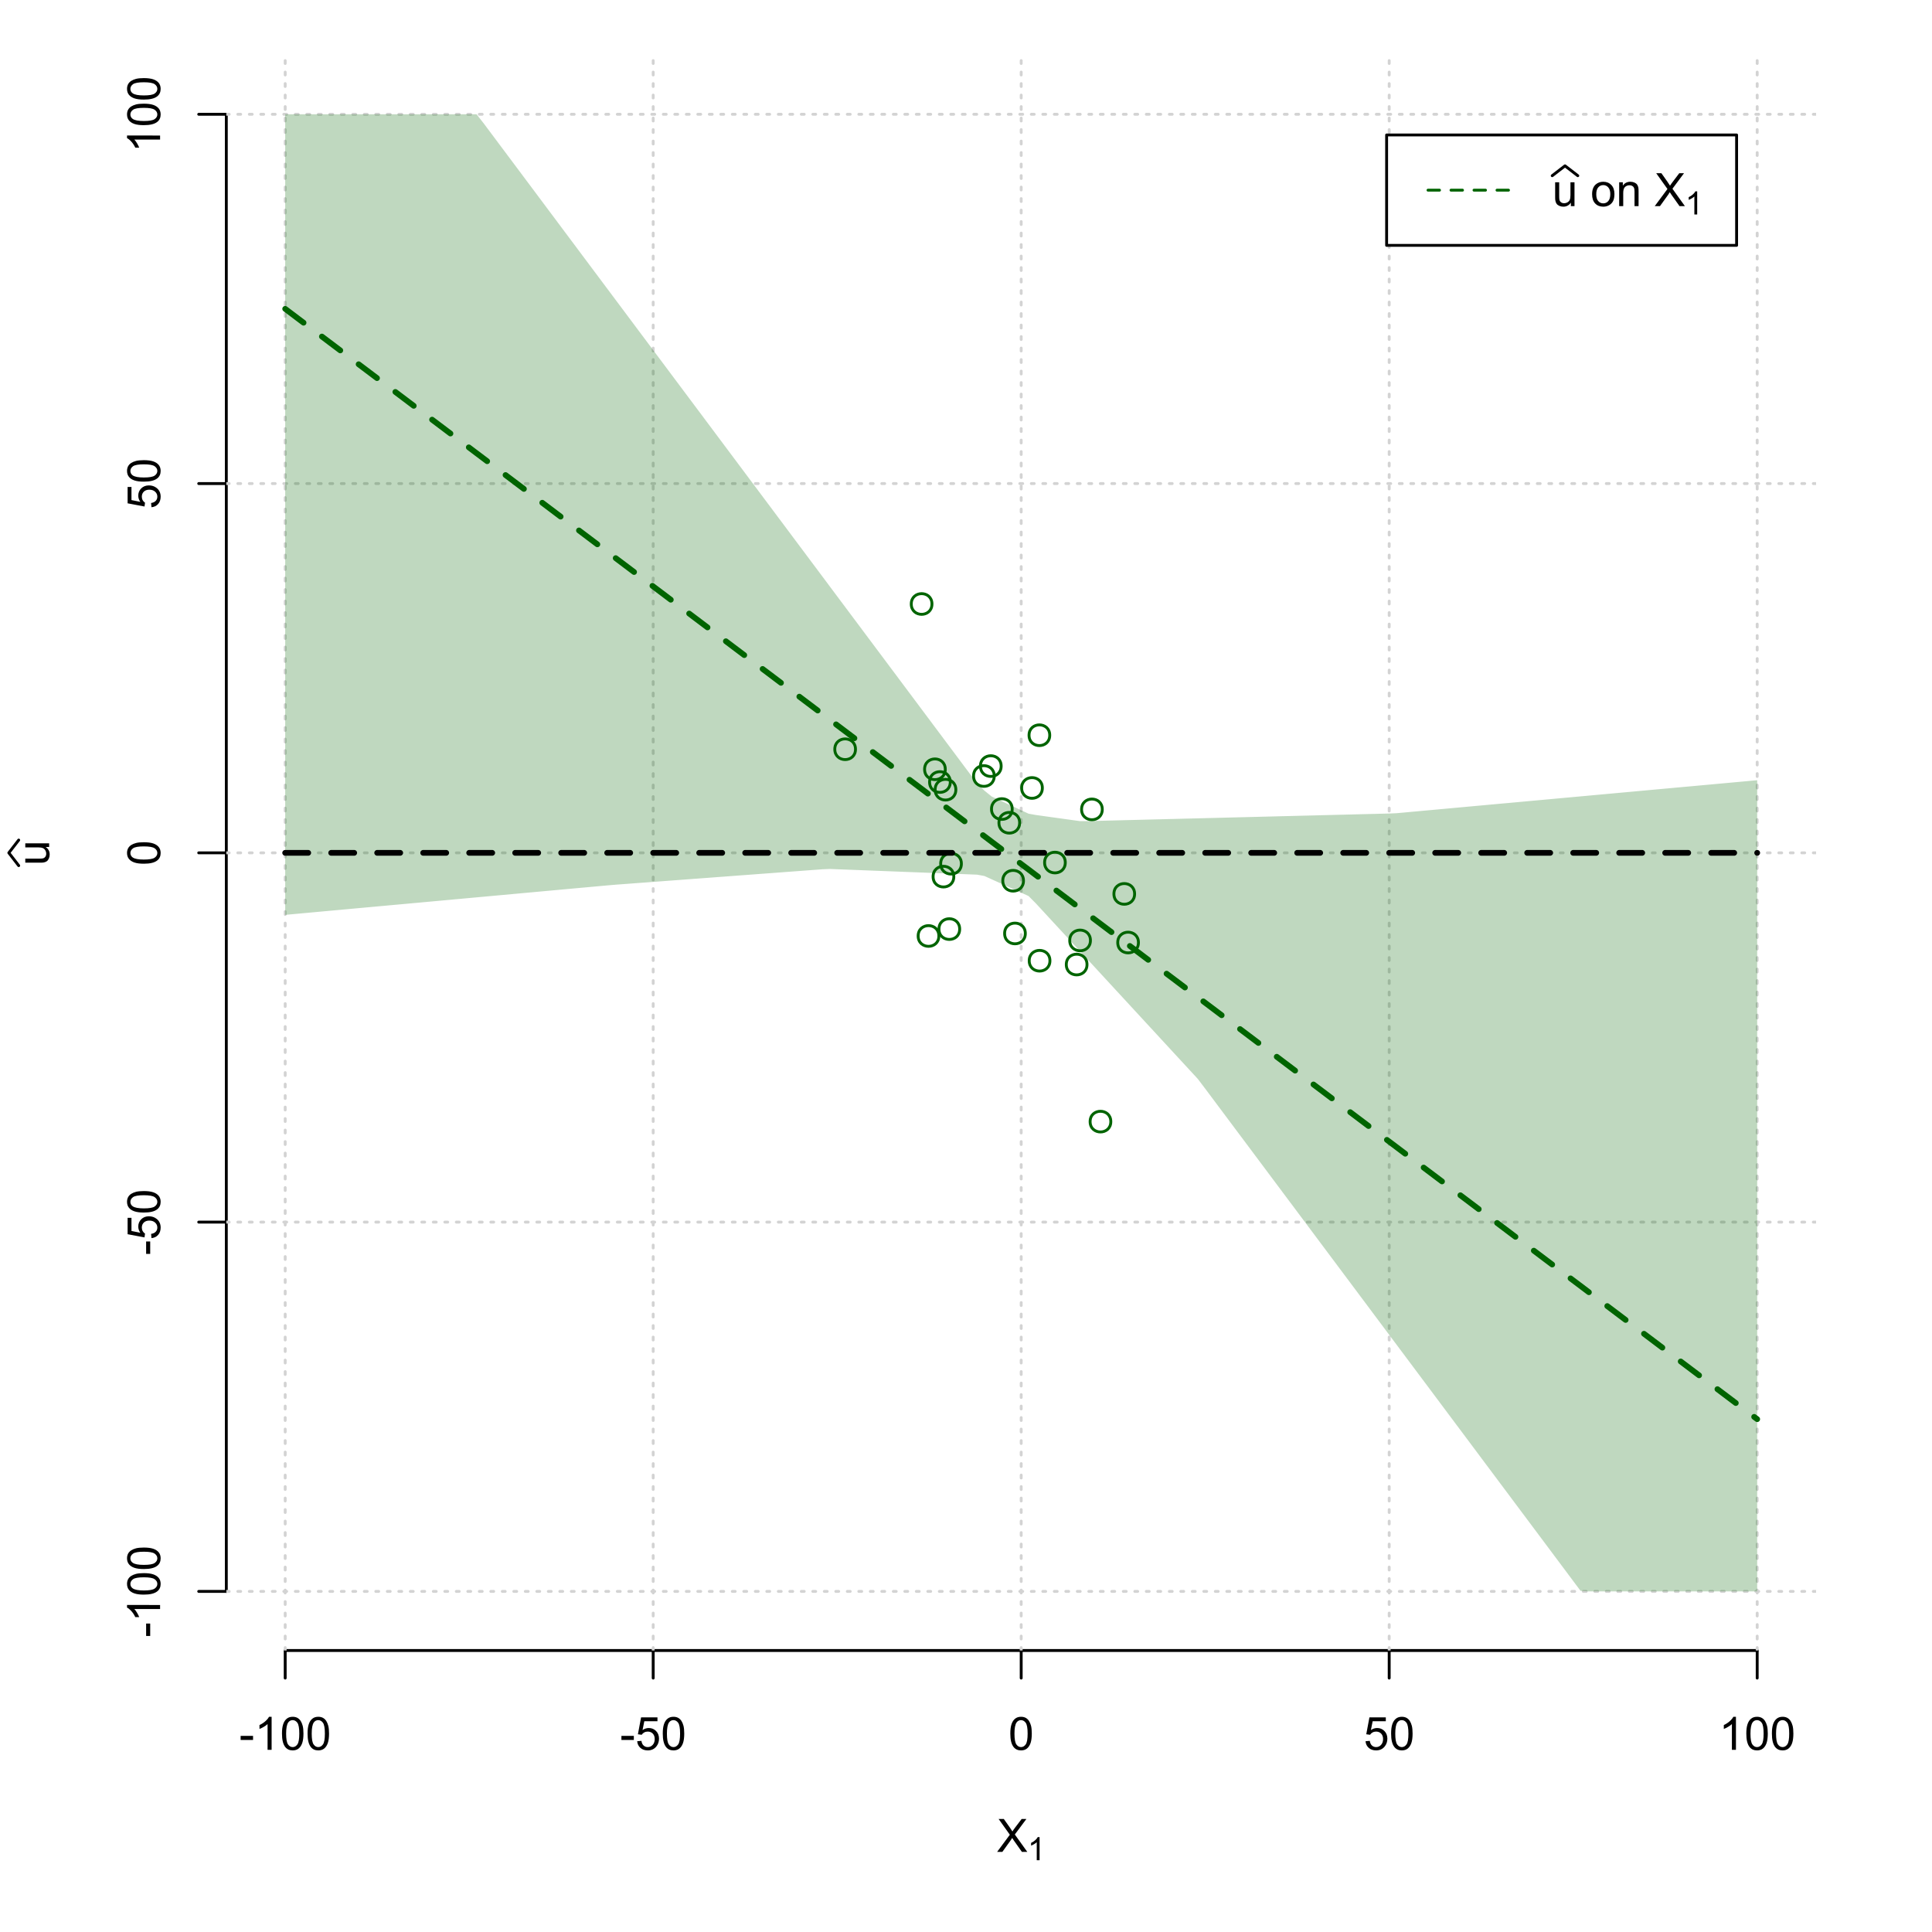 <?xml version="1.0" encoding="UTF-8"?>
<svg xmlns="http://www.w3.org/2000/svg" xmlns:xlink="http://www.w3.org/1999/xlink" width="504pt" height="504pt" viewBox="0 0 504 504" version="1.1">
<defs>
<g>
<symbol overflow="visible" id="glyph0-0">
<path style="stroke:none;" d="M 1.5 0 L 1.5 -7.5 L 7.5 -7.5 L 7.5 0 Z M 1.688 -0.188 L 7.312 -0.188 L 7.312 -7.312 L 1.688 -7.312 Z M 1.688 -0.188 "/>
</symbol>
<symbol overflow="visible" id="glyph0-1">
<path style="stroke:none;" d="M 0.055 0 L 3.375 -4.477 L 0.445 -8.59 L 1.797 -8.59 L 3.359 -6.387 C 3.68 -5.93 3.91 -5.578 4.047 -5.332 C 4.238 -5.645 4.465 -5.969 4.727 -6.312 L 6.457 -8.59 L 7.695 -8.59 L 4.676 -4.539 L 7.93 0 L 6.523 0 L 4.359 -3.062 C 4.238 -3.238 4.113 -3.43 3.984 -3.641 C 3.789 -3.324 3.652 -3.109 3.574 -2.992 L 1.418 0 Z M 0.055 0 "/>
</symbol>
<symbol overflow="visible" id="glyph0-2">
<path style="stroke:none;" d="M 0.383 -2.578 L 0.383 -3.641 L 3.621 -3.641 L 3.621 -2.578 Z M 0.383 -2.578 "/>
</symbol>
<symbol overflow="visible" id="glyph0-3">
<path style="stroke:none;" d="M 4.469 0 L 3.414 0 L 3.414 -6.719 C 3.16 -6.477 2.828 -6.234 2.414 -5.996 C 2 -5.75 1.629 -5.57 1.305 -5.449 L 1.305 -6.469 C 1.895 -6.742 2.41 -7.078 2.852 -7.477 C 3.293 -7.871 3.605 -8.254 3.789 -8.625 L 4.469 -8.625 Z M 4.469 0 "/>
</symbol>
<symbol overflow="visible" id="glyph0-4">
<path style="stroke:none;" d="M 0.5 -4.234 C 0.496 -5.246 0.602 -6.062 0.812 -6.688 C 1.02 -7.305 1.328 -7.785 1.742 -8.121 C 2.148 -8.457 2.668 -8.625 3.297 -8.625 C 3.758 -8.625 4.164 -8.531 4.512 -8.348 C 4.855 -8.16 5.141 -7.891 5.371 -7.543 C 5.594 -7.191 5.773 -6.766 5.906 -6.266 C 6.035 -5.762 6.098 -5.086 6.102 -4.234 C 6.098 -3.227 5.996 -2.414 5.789 -1.797 C 5.578 -1.176 5.266 -0.695 4.859 -0.359 C 4.445 -0.02 3.926 0.145 3.297 0.148 C 2.465 0.145 1.816 -0.148 1.348 -0.742 C 0.781 -1.457 0.496 -2.621 0.5 -4.234 Z M 1.582 -4.234 C 1.582 -2.824 1.746 -1.887 2.074 -1.418 C 2.402 -0.949 2.809 -0.715 3.297 -0.719 C 3.777 -0.715 4.184 -0.949 4.52 -1.422 C 4.848 -1.887 5.016 -2.824 5.016 -4.234 C 5.016 -5.648 4.848 -6.59 4.52 -7.055 C 4.184 -7.516 3.773 -7.746 3.289 -7.75 C 2.801 -7.746 2.414 -7.543 2.125 -7.137 C 1.762 -6.613 1.582 -5.645 1.582 -4.234 Z M 1.582 -4.234 "/>
</symbol>
<symbol overflow="visible" id="glyph0-5">
<path style="stroke:none;" d="M 0.5 -2.25 L 1.605 -2.344 C 1.684 -1.805 1.871 -1.398 2.176 -1.125 C 2.473 -0.852 2.836 -0.715 3.258 -0.719 C 3.766 -0.715 4.195 -0.906 4.547 -1.293 C 4.898 -1.672 5.074 -2.18 5.074 -2.82 C 5.074 -3.414 4.902 -3.891 4.566 -4.242 C 4.227 -4.59 3.785 -4.762 3.242 -4.766 C 2.898 -4.762 2.594 -4.684 2.32 -4.531 C 2.047 -4.375 1.832 -4.176 1.676 -3.93 L 0.688 -4.062 L 1.516 -8.473 L 5.789 -8.473 L 5.789 -7.465 L 2.359 -7.465 L 1.898 -5.156 C 2.414 -5.516 2.953 -5.695 3.523 -5.695 C 4.27 -5.695 4.902 -5.434 5.422 -4.914 C 5.934 -4.395 6.191 -3.727 6.195 -2.914 C 6.191 -2.133 5.965 -1.461 5.516 -0.898 C 4.961 -0.199 4.211 0.145 3.258 0.148 C 2.477 0.145 1.836 -0.07 1.344 -0.508 C 0.844 -0.941 0.562 -1.523 0.5 -2.25 Z M 0.5 -2.25 "/>
</symbol>
<symbol overflow="visible" id="glyph0-6">
<path style="stroke:none;" d="M 4.867 0 L 4.867 -0.914 C 4.379 -0.211 3.723 0.141 2.895 0.141 C 2.527 0.141 2.184 0.07 1.867 -0.07 C 1.547 -0.211 1.309 -0.387 1.156 -0.602 C 1 -0.812 0.895 -1.074 0.832 -1.383 C 0.785 -1.59 0.762 -1.918 0.766 -2.367 L 0.766 -6.223 L 1.82 -6.223 L 1.82 -2.773 C 1.816 -2.219 1.84 -1.848 1.887 -1.656 C 1.949 -1.379 2.09 -1.16 2.309 -1.004 C 2.523 -0.84 2.789 -0.762 3.105 -0.766 C 3.418 -0.762 3.715 -0.844 3.996 -1.008 C 4.273 -1.172 4.469 -1.391 4.586 -1.672 C 4.699 -1.949 4.758 -2.355 4.758 -2.891 L 4.758 -6.223 L 5.812 -6.223 L 5.812 0 Z M 4.867 0 "/>
</symbol>
<symbol overflow="visible" id="glyph0-7">
<path style="stroke:none;" d=""/>
</symbol>
<symbol overflow="visible" id="glyph0-8">
<path style="stroke:none;" d="M 0.398 -3.109 C 0.398 -4.262 0.719 -5.117 1.359 -5.672 C 1.895 -6.133 2.547 -6.363 3.316 -6.363 C 4.172 -6.363 4.871 -6.082 5.414 -5.52 C 5.953 -4.957 6.223 -4.184 6.227 -3.199 C 6.223 -2.398 6.102 -1.766 5.867 -1.309 C 5.625 -0.848 5.277 -0.492 4.82 -0.238 C 4.359 0.016 3.859 0.141 3.316 0.141 C 2.441 0.141 1.734 -0.137 1.203 -0.695 C 0.664 -1.254 0.398 -2.059 0.398 -3.109 Z M 1.484 -3.109 C 1.48 -2.309 1.656 -1.711 2.004 -1.32 C 2.348 -0.922 2.785 -0.727 3.316 -0.727 C 3.84 -0.727 4.273 -0.926 4.621 -1.324 C 4.969 -1.723 5.145 -2.328 5.145 -3.148 C 5.145 -3.914 4.969 -4.496 4.617 -4.895 C 4.266 -5.289 3.832 -5.488 3.316 -5.492 C 2.785 -5.488 2.348 -5.293 2.004 -4.898 C 1.656 -4.5 1.48 -3.902 1.484 -3.109 Z M 1.484 -3.109 "/>
</symbol>
<symbol overflow="visible" id="glyph0-9">
<path style="stroke:none;" d="M 0.789 0 L 0.789 -6.223 L 1.742 -6.223 L 1.742 -5.336 C 2.195 -6.02 2.855 -6.363 3.719 -6.363 C 4.09 -6.363 4.434 -6.293 4.754 -6.16 C 5.066 -6.023 5.305 -5.848 5.461 -5.633 C 5.617 -5.41 5.727 -5.152 5.789 -4.852 C 5.828 -4.656 5.848 -4.312 5.848 -3.828 L 5.848 0 L 4.793 0 L 4.793 -3.785 C 4.793 -4.215 4.75 -4.535 4.668 -4.75 C 4.586 -4.961 4.441 -5.129 4.234 -5.258 C 4.023 -5.383 3.777 -5.449 3.5 -5.449 C 3.047 -5.449 2.66 -5.305 2.332 -5.02 C 2.004 -4.734 1.84 -4.195 1.844 -3.398 L 1.844 0 Z M 0.789 0 "/>
</symbol>
<symbol overflow="visible" id="glyph1-0">
<path style="stroke:none;" d="M 1.051 0 L 1.051 -5.25 L 5.25 -5.25 L 5.25 0 Z M 1.18 -0.133 L 5.117 -0.133 L 5.117 -5.117 L 1.18 -5.117 Z M 1.18 -0.133 "/>
</symbol>
<symbol overflow="visible" id="glyph1-1">
<path style="stroke:none;" d="M 3.129 0 L 2.391 0 L 2.391 -4.703 C 2.211 -4.531 1.977 -4.363 1.691 -4.195 C 1.398 -4.023 1.141 -3.895 0.914 -3.812 L 0.914 -4.527 C 1.328 -4.719 1.688 -4.953 1.996 -5.234 C 2.305 -5.508 2.523 -5.777 2.652 -6.039 L 3.129 -6.039 Z M 3.129 0 "/>
</symbol>
<symbol overflow="visible" id="glyph2-0">
<path style="stroke:none;" d="M 0 -1.5 L -7.5 -1.5 L -7.5 -7.5 L 0 -7.5 Z M -0.188 -1.688 L -0.188 -7.312 L -7.312 -7.312 L -7.312 -1.688 Z M -0.188 -1.688 "/>
</symbol>
<symbol overflow="visible" id="glyph2-1">
<path style="stroke:none;" d="M 0 -4.867 L -0.914 -4.867 C -0.211 -4.379 0.141 -3.723 0.141 -2.895 C 0.141 -2.527 0.07 -2.184 -0.07 -1.867 C -0.211 -1.547 -0.387 -1.309 -0.598 -1.156 C -0.809 -1 -1.07 -0.895 -1.383 -0.832 C -1.59 -0.789 -1.918 -0.766 -2.367 -0.77 L -6.223 -0.77 L -6.223 -1.824 L -2.773 -1.824 C -2.219 -1.82 -1.848 -1.844 -1.656 -1.887 C -1.379 -1.949 -1.16 -2.09 -1.004 -2.309 C -0.84 -2.523 -0.762 -2.789 -0.766 -3.105 C -0.762 -3.418 -0.844 -3.715 -1.008 -3.996 C -1.172 -4.273 -1.391 -4.469 -1.672 -4.586 C -1.945 -4.699 -2.352 -4.758 -2.887 -4.758 L -6.223 -4.758 L -6.223 -5.812 L 0 -5.812 Z M 0 -4.867 "/>
</symbol>
<symbol overflow="visible" id="glyph2-2">
<path style="stroke:none;" d="M -2.578 -0.383 L -3.641 -0.383 L -3.641 -3.621 L -2.578 -3.621 Z M -2.578 -0.383 "/>
</symbol>
<symbol overflow="visible" id="glyph2-3">
<path style="stroke:none;" d="M 0 -4.469 L 0 -3.414 L -6.719 -3.418 C -6.477 -3.16 -6.234 -2.828 -5.996 -2.418 C -5.75 -2.004 -5.57 -1.633 -5.449 -1.309 L -6.469 -1.309 C -6.742 -1.895 -7.078 -2.41 -7.477 -2.852 C -7.871 -3.293 -8.254 -3.605 -8.625 -3.793 L -8.625 -4.473 Z M 0 -4.469 "/>
</symbol>
<symbol overflow="visible" id="glyph2-4">
<path style="stroke:none;" d="M -4.234 -0.5 C -5.246 -0.496 -6.062 -0.602 -6.688 -0.812 C -7.305 -1.02 -7.785 -1.328 -8.121 -1.742 C -8.457 -2.152 -8.625 -2.672 -8.625 -3.301 C -8.625 -3.758 -8.531 -4.164 -8.348 -4.512 C -8.16 -4.859 -7.891 -5.145 -7.543 -5.371 C -7.191 -5.594 -6.766 -5.773 -6.266 -5.906 C -5.762 -6.035 -5.086 -6.098 -4.234 -6.102 C -3.223 -6.098 -2.41 -5.996 -1.793 -5.789 C -1.176 -5.578 -0.695 -5.266 -0.359 -4.859 C -0.02 -4.445 0.145 -3.926 0.148 -3.297 C 0.145 -2.465 -0.148 -1.816 -0.742 -1.348 C -1.457 -0.781 -2.621 -0.496 -4.234 -0.5 Z M -4.234 -1.582 C -2.824 -1.582 -1.887 -1.746 -1.418 -2.074 C -0.949 -2.402 -0.715 -2.809 -0.719 -3.297 C -0.715 -3.777 -0.949 -4.184 -1.422 -4.52 C -1.887 -4.848 -2.824 -5.016 -4.234 -5.016 C -5.648 -5.016 -6.59 -4.848 -7.055 -4.52 C -7.516 -4.188 -7.746 -3.777 -7.75 -3.289 C -7.746 -2.801 -7.543 -2.414 -7.137 -2.129 C -6.613 -1.762 -5.645 -1.582 -4.234 -1.582 Z M -4.234 -1.582 "/>
</symbol>
<symbol overflow="visible" id="glyph2-5">
<path style="stroke:none;" d="M -2.25 -0.5 L -2.344 -1.605 C -1.805 -1.684 -1.398 -1.871 -1.125 -2.176 C -0.852 -2.473 -0.715 -2.836 -0.719 -3.258 C -0.715 -3.766 -0.906 -4.195 -1.293 -4.547 C -1.672 -4.898 -2.18 -5.074 -2.816 -5.074 C -3.414 -5.074 -3.891 -4.902 -4.242 -4.566 C -4.59 -4.227 -4.762 -3.785 -4.766 -3.242 C -4.762 -2.898 -4.684 -2.594 -4.531 -2.32 C -4.375 -2.047 -4.176 -1.832 -3.93 -1.676 L -4.062 -0.688 L -8.473 -1.52 L -8.473 -5.789 L -7.465 -5.789 L -7.465 -2.363 L -5.156 -1.898 C -5.516 -2.414 -5.695 -2.953 -5.695 -3.523 C -5.695 -4.27 -5.434 -4.902 -4.914 -5.422 C -4.395 -5.934 -3.727 -6.191 -2.91 -6.195 C -2.133 -6.191 -1.461 -5.965 -0.895 -5.516 C -0.199 -4.961 0.145 -4.211 0.148 -3.258 C 0.145 -2.477 -0.07 -1.836 -0.508 -1.344 C -0.941 -0.848 -1.523 -0.566 -2.25 -0.5 Z M -2.25 -0.5 "/>
</symbol>
</g>
<clipPath id="clip1">
  <path d="M 74 14.398 L 75 14.398 L 75 430.559 L 74 430.559 Z M 74 14.398 "/>
</clipPath>
<clipPath id="clip2">
  <path d="M 170 14.398 L 171 14.398 L 171 430.559 L 170 430.559 Z M 170 14.398 "/>
</clipPath>
<clipPath id="clip3">
  <path d="M 266 14.398 L 267 14.398 L 267 430.559 L 266 430.559 Z M 266 14.398 "/>
</clipPath>
<clipPath id="clip4">
  <path d="M 362 14.398 L 363 14.398 L 363 430.559 L 362 430.559 Z M 362 14.398 "/>
</clipPath>
<clipPath id="clip5">
  <path d="M 458 14.398 L 459 14.398 L 459 430.559 L 458 430.559 Z M 458 14.398 "/>
</clipPath>
<clipPath id="clip6">
  <path d="M 59.039 414 L 473.758 414 L 473.758 416 L 59.039 416 Z M 59.039 414 "/>
</clipPath>
<clipPath id="clip7">
  <path d="M 59.039 318 L 473.758 318 L 473.758 320 L 59.039 320 Z M 59.039 318 "/>
</clipPath>
<clipPath id="clip8">
  <path d="M 59.039 222 L 473.758 222 L 473.758 223 L 59.039 223 Z M 59.039 222 "/>
</clipPath>
<clipPath id="clip9">
  <path d="M 59.039 125 L 473.758 125 L 473.758 127 L 59.039 127 Z M 59.039 125 "/>
</clipPath>
<clipPath id="clip10">
  <path d="M 59.039 29 L 473.758 29 L 473.758 31 L 59.039 31 Z M 59.039 29 "/>
</clipPath>
</defs>
<g id="surface2106">
<rect x="0" y="0" width="504" height="504" style="fill:rgb(100%,100%,100%);fill-opacity:1;stroke:none;"/>
<g style="fill:rgb(0%,0%,0%);fill-opacity:1;">
  <use xlink:href="#glyph0-1" x="260.062" y="483.102"/>
</g>
<g style="fill:rgb(0%,0%,0%);fill-opacity:1;">
  <use xlink:href="#glyph1-1" x="268.066" y="485.281"/>
</g>
<g style="fill:rgb(0%,0%,0%);fill-opacity:1;">
  <use xlink:href="#glyph2-1" x="12.82" y="225.816"/>
</g>
<path style="fill:none;stroke-width:0.75;stroke-linecap:round;stroke-linejoin:round;stroke:rgb(0%,0%,0%);stroke-opacity:1;stroke-miterlimit:10;" d="M 4.879 225.816 L 2.301 222.48 L 4.879 219.145 "/>
<path style="fill:none;stroke-width:0.75;stroke-linecap:round;stroke-linejoin:round;stroke:rgb(0%,0%,0%);stroke-opacity:1;stroke-miterlimit:10;" d="M 74.398 430.559 L 458.398 430.559 "/>
<path style="fill:none;stroke-width:0.75;stroke-linecap:round;stroke-linejoin:round;stroke:rgb(0%,0%,0%);stroke-opacity:1;stroke-miterlimit:10;" d="M 74.398 430.559 L 74.398 437.762 "/>
<path style="fill:none;stroke-width:0.75;stroke-linecap:round;stroke-linejoin:round;stroke:rgb(0%,0%,0%);stroke-opacity:1;stroke-miterlimit:10;" d="M 170.398 430.559 L 170.398 437.762 "/>
<path style="fill:none;stroke-width:0.75;stroke-linecap:round;stroke-linejoin:round;stroke:rgb(0%,0%,0%);stroke-opacity:1;stroke-miterlimit:10;" d="M 266.398 430.559 L 266.398 437.762 "/>
<path style="fill:none;stroke-width:0.75;stroke-linecap:round;stroke-linejoin:round;stroke:rgb(0%,0%,0%);stroke-opacity:1;stroke-miterlimit:10;" d="M 362.398 430.559 L 362.398 437.762 "/>
<path style="fill:none;stroke-width:0.75;stroke-linecap:round;stroke-linejoin:round;stroke:rgb(0%,0%,0%);stroke-opacity:1;stroke-miterlimit:10;" d="M 458.398 430.559 L 458.398 437.762 "/>
<g style="fill:rgb(0%,0%,0%);fill-opacity:1;">
  <use xlink:href="#glyph0-2" x="62.391" y="456.48"/>
  <use xlink:href="#glyph0-3" x="66.387" y="456.48"/>
  <use xlink:href="#glyph0-4" x="73.061" y="456.48"/>
  <use xlink:href="#glyph0-4" x="79.734" y="456.48"/>
</g>
<g style="fill:rgb(0%,0%,0%);fill-opacity:1;">
  <use xlink:href="#glyph0-2" x="161.727" y="456.48"/>
  <use xlink:href="#glyph0-5" x="165.723" y="456.48"/>
  <use xlink:href="#glyph0-4" x="172.396" y="456.48"/>
</g>
<g style="fill:rgb(0%,0%,0%);fill-opacity:1;">
  <use xlink:href="#glyph0-4" x="263.062" y="456.48"/>
</g>
<g style="fill:rgb(0%,0%,0%);fill-opacity:1;">
  <use xlink:href="#glyph0-5" x="355.727" y="456.48"/>
  <use xlink:href="#glyph0-4" x="362.4" y="456.48"/>
</g>
<g style="fill:rgb(0%,0%,0%);fill-opacity:1;">
  <use xlink:href="#glyph0-3" x="448.387" y="456.48"/>
  <use xlink:href="#glyph0-4" x="455.061" y="456.48"/>
  <use xlink:href="#glyph0-4" x="461.734" y="456.48"/>
</g>
<path style="fill:none;stroke-width:0.75;stroke-linecap:round;stroke-linejoin:round;stroke:rgb(0%,0%,0%);stroke-opacity:1;stroke-miterlimit:10;" d="M 59.039 415.148 L 59.039 29.812 "/>
<path style="fill:none;stroke-width:0.75;stroke-linecap:round;stroke-linejoin:round;stroke:rgb(0%,0%,0%);stroke-opacity:1;stroke-miterlimit:10;" d="M 59.039 415.148 L 51.84 415.148 "/>
<path style="fill:none;stroke-width:0.75;stroke-linecap:round;stroke-linejoin:round;stroke:rgb(0%,0%,0%);stroke-opacity:1;stroke-miterlimit:10;" d="M 59.039 318.812 L 51.84 318.812 "/>
<path style="fill:none;stroke-width:0.75;stroke-linecap:round;stroke-linejoin:round;stroke:rgb(0%,0%,0%);stroke-opacity:1;stroke-miterlimit:10;" d="M 59.039 222.48 L 51.84 222.48 "/>
<path style="fill:none;stroke-width:0.75;stroke-linecap:round;stroke-linejoin:round;stroke:rgb(0%,0%,0%);stroke-opacity:1;stroke-miterlimit:10;" d="M 59.039 126.148 L 51.84 126.148 "/>
<path style="fill:none;stroke-width:0.75;stroke-linecap:round;stroke-linejoin:round;stroke:rgb(0%,0%,0%);stroke-opacity:1;stroke-miterlimit:10;" d="M 59.039 29.812 L 51.84 29.812 "/>
<g style="fill:rgb(0%,0%,0%);fill-opacity:1;">
  <use xlink:href="#glyph2-2" x="41.762" y="427.156"/>
  <use xlink:href="#glyph2-3" x="41.762" y="423.16"/>
  <use xlink:href="#glyph2-4" x="41.762" y="416.486"/>
  <use xlink:href="#glyph2-4" x="41.762" y="409.812"/>
</g>
<g style="fill:rgb(0%,0%,0%);fill-opacity:1;">
  <use xlink:href="#glyph2-2" x="41.762" y="327.484"/>
  <use xlink:href="#glyph2-5" x="41.762" y="323.488"/>
  <use xlink:href="#glyph2-4" x="41.762" y="316.814"/>
</g>
<g style="fill:rgb(0%,0%,0%);fill-opacity:1;">
  <use xlink:href="#glyph2-4" x="41.762" y="225.816"/>
</g>
<g style="fill:rgb(0%,0%,0%);fill-opacity:1;">
  <use xlink:href="#glyph2-5" x="41.762" y="132.82"/>
  <use xlink:href="#glyph2-4" x="41.762" y="126.146"/>
</g>
<g style="fill:rgb(0%,0%,0%);fill-opacity:1;">
  <use xlink:href="#glyph2-3" x="41.762" y="39.824"/>
  <use xlink:href="#glyph2-4" x="41.762" y="33.15"/>
  <use xlink:href="#glyph2-4" x="41.762" y="26.477"/>
</g>
<g clip-path="url(#clip1)" clip-rule="nonzero">
<path style="fill:none;stroke-width:0.75;stroke-linecap:round;stroke-linejoin:round;stroke:rgb(82.745%,82.745%,82.745%);stroke-opacity:1;stroke-dasharray:0.75,2.25;stroke-miterlimit:10;" d="M 74.398 430.559 L 74.398 14.398 "/>
</g>
<g clip-path="url(#clip2)" clip-rule="nonzero">
<path style="fill:none;stroke-width:0.75;stroke-linecap:round;stroke-linejoin:round;stroke:rgb(82.745%,82.745%,82.745%);stroke-opacity:1;stroke-dasharray:0.75,2.25;stroke-miterlimit:10;" d="M 170.398 430.559 L 170.398 14.398 "/>
</g>
<g clip-path="url(#clip3)" clip-rule="nonzero">
<path style="fill:none;stroke-width:0.75;stroke-linecap:round;stroke-linejoin:round;stroke:rgb(82.745%,82.745%,82.745%);stroke-opacity:1;stroke-dasharray:0.75,2.25;stroke-miterlimit:10;" d="M 266.398 430.559 L 266.398 14.398 "/>
</g>
<g clip-path="url(#clip4)" clip-rule="nonzero">
<path style="fill:none;stroke-width:0.75;stroke-linecap:round;stroke-linejoin:round;stroke:rgb(82.745%,82.745%,82.745%);stroke-opacity:1;stroke-dasharray:0.75,2.25;stroke-miterlimit:10;" d="M 362.398 430.559 L 362.398 14.398 "/>
</g>
<g clip-path="url(#clip5)" clip-rule="nonzero">
<path style="fill:none;stroke-width:0.75;stroke-linecap:round;stroke-linejoin:round;stroke:rgb(82.745%,82.745%,82.745%);stroke-opacity:1;stroke-dasharray:0.75,2.25;stroke-miterlimit:10;" d="M 458.398 430.559 L 458.398 14.398 "/>
</g>
<g clip-path="url(#clip6)" clip-rule="nonzero">
<path style="fill:none;stroke-width:0.75;stroke-linecap:round;stroke-linejoin:round;stroke:rgb(82.745%,82.745%,82.745%);stroke-opacity:1;stroke-dasharray:0.75,2.25;stroke-miterlimit:10;" d="M 59.039 415.148 L 473.762 415.148 "/>
</g>
<g clip-path="url(#clip7)" clip-rule="nonzero">
<path style="fill:none;stroke-width:0.75;stroke-linecap:round;stroke-linejoin:round;stroke:rgb(82.745%,82.745%,82.745%);stroke-opacity:1;stroke-dasharray:0.75,2.25;stroke-miterlimit:10;" d="M 59.039 318.812 L 473.762 318.812 "/>
</g>
<g clip-path="url(#clip8)" clip-rule="nonzero">
<path style="fill:none;stroke-width:0.75;stroke-linecap:round;stroke-linejoin:round;stroke:rgb(82.745%,82.745%,82.745%);stroke-opacity:1;stroke-dasharray:0.75,2.25;stroke-miterlimit:10;" d="M 59.039 222.48 L 473.762 222.48 "/>
</g>
<g clip-path="url(#clip9)" clip-rule="nonzero">
<path style="fill:none;stroke-width:0.75;stroke-linecap:round;stroke-linejoin:round;stroke:rgb(82.745%,82.745%,82.745%);stroke-opacity:1;stroke-dasharray:0.75,2.25;stroke-miterlimit:10;" d="M 59.039 126.148 L 473.762 126.148 "/>
</g>
<g clip-path="url(#clip10)" clip-rule="nonzero">
<path style="fill:none;stroke-width:0.75;stroke-linecap:round;stroke-linejoin:round;stroke:rgb(82.745%,82.745%,82.745%);stroke-opacity:1;stroke-dasharray:0.75,2.25;stroke-miterlimit:10;" d="M 59.039 29.812 L 473.762 29.812 "/>
</g>
<path style=" stroke:none;fill-rule:nonzero;fill:rgb(0%,39.216%,0%);fill-opacity:0.251;" d="M 74.398 29.812 L 124.32 29.812 L 126.238 32.262 L 128.16 34.832 L 130.078 37.398 L 133.922 42.539 L 135.84 45.105 L 137.762 47.676 L 139.68 50.242 L 141.602 52.812 L 143.52 55.383 L 145.441 57.949 L 147.359 60.52 L 149.281 63.086 L 151.199 65.656 L 153.121 68.227 L 155.039 70.793 L 156.961 73.363 L 158.879 75.93 L 160.801 78.5 L 162.719 81.066 L 164.641 83.637 L 166.559 86.207 L 168.48 88.773 L 170.398 91.344 L 172.32 93.91 L 174.238 96.48 L 176.16 99.051 L 178.078 101.617 L 180 104.188 L 181.922 106.754 L 183.84 109.324 L 185.762 111.895 L 187.68 114.461 L 189.602 117.031 L 191.52 119.598 L 193.441 122.168 L 195.359 124.738 L 197.281 127.305 L 199.199 129.875 L 201.121 132.441 L 203.039 135.012 L 204.961 137.578 L 206.879 140.148 L 208.801 142.719 L 210.719 145.285 L 212.641 147.855 L 214.559 150.422 L 216.48 152.992 L 218.398 155.562 L 220.32 158.129 L 222.238 160.699 L 224.16 163.266 L 226.078 165.836 L 228 168.406 L 229.922 170.973 L 231.84 173.543 L 233.762 176.109 L 235.68 178.68 L 237.602 181.25 L 239.52 183.816 L 241.441 186.387 L 243.359 188.953 L 245.281 191.523 L 247.199 194.09 L 249.121 196.66 L 251.039 199.23 L 252.961 201.797 L 254.879 204.367 L 256.801 206.25 L 258.719 207.797 L 260.641 208.691 L 262.559 209.586 L 264.48 210.48 L 266.398 211.371 L 268.32 212.266 L 270.238 212.609 L 272.16 212.875 L 274.078 213.145 L 277.922 213.676 L 279.84 213.945 L 281.762 214.211 L 283.68 214.203 L 285.602 214.156 L 287.52 214.109 L 289.441 214.059 L 291.359 214.012 L 293.281 213.961 L 295.199 213.914 L 297.121 213.867 L 299.039 213.816 L 300.961 213.77 L 302.879 213.723 L 304.801 213.672 L 306.719 213.625 L 308.641 213.574 L 310.559 213.527 L 312.48 213.48 L 314.398 213.43 L 316.32 213.383 L 318.238 213.336 L 320.16 213.285 L 322.078 213.238 L 324 213.188 L 325.922 213.141 L 327.84 213.094 L 329.762 213.043 L 331.68 212.996 L 333.602 212.945 L 335.52 212.898 L 337.441 212.852 L 339.359 212.801 L 341.281 212.754 L 343.199 212.707 L 345.121 212.656 L 347.039 212.609 L 348.961 212.559 L 350.879 212.512 L 352.801 212.465 L 354.719 212.414 L 356.641 212.367 L 358.559 212.32 L 360.48 212.27 L 362.398 212.223 L 364.32 212.141 L 366.238 211.965 L 368.16 211.789 L 370.078 211.613 L 373.922 211.262 L 375.84 211.086 L 377.762 210.91 L 379.68 210.734 L 381.602 210.559 L 383.52 210.383 L 385.441 210.207 L 387.359 210.031 L 389.281 209.855 L 391.199 209.68 L 393.121 209.508 L 395.039 209.332 L 396.961 209.156 L 398.879 208.98 L 400.801 208.805 L 402.719 208.629 L 404.641 208.453 L 406.559 208.277 L 408.48 208.102 L 410.398 207.926 L 412.32 207.75 L 414.238 207.574 L 416.16 207.398 L 418.078 207.223 L 421.922 206.871 L 423.84 206.695 L 425.762 206.52 L 427.68 206.344 L 429.602 206.168 L 431.52 205.992 L 433.441 205.816 L 435.359 205.641 L 437.281 205.465 L 439.199 205.289 L 441.121 205.117 L 443.039 204.941 L 444.961 204.766 L 446.879 204.59 L 448.801 204.414 L 450.719 204.238 L 452.641 204.062 L 454.559 203.887 L 456.48 203.711 L 458.398 203.535 L 458.398 185.973 L 458.398 415.148 L 414.238 415.148 L 412.32 415 L 410.398 412.434 L 408.48 409.863 L 406.559 407.297 L 404.641 404.727 L 402.719 402.156 L 400.801 399.59 L 398.879 397.02 L 396.961 394.453 L 395.039 391.883 L 393.121 389.312 L 391.199 386.746 L 389.281 384.176 L 387.359 381.609 L 385.441 379.039 L 383.52 376.469 L 381.602 373.902 L 379.68 371.332 L 377.762 368.766 L 375.84 366.195 L 373.922 363.629 L 370.078 358.488 L 368.16 355.922 L 366.238 353.352 L 364.32 350.785 L 362.398 348.215 L 360.48 345.645 L 358.559 343.078 L 356.641 340.508 L 354.719 337.941 L 352.801 335.371 L 350.879 332.801 L 348.961 330.234 L 347.039 327.664 L 345.121 325.098 L 343.199 322.527 L 341.281 319.957 L 339.359 317.391 L 337.441 314.82 L 335.52 312.254 L 333.602 309.684 L 331.68 307.117 L 329.762 304.547 L 327.84 301.977 L 325.922 299.41 L 324 296.84 L 322.078 294.273 L 320.16 291.703 L 318.238 289.133 L 316.32 286.566 L 314.398 283.996 L 312.48 281.465 L 310.559 279.383 L 308.641 277.301 L 306.719 275.223 L 304.801 273.141 L 302.879 271.059 L 300.961 268.977 L 299.039 266.898 L 297.121 264.816 L 295.199 262.734 L 293.281 260.652 L 291.359 258.574 L 289.441 256.492 L 287.52 254.41 L 285.602 252.328 L 283.68 250.25 L 281.762 248.168 L 279.84 246.086 L 277.922 244.004 L 276 241.926 L 274.078 239.844 L 272.16 237.762 L 270.238 235.68 L 268.32 233.746 L 266.398 232.875 L 264.48 232.004 L 262.559 231.133 L 260.641 230.262 L 258.719 229.391 L 256.801 228.52 L 254.879 228.172 L 252.961 228.098 L 251.039 228.023 L 249.121 227.949 L 247.199 227.875 L 245.281 227.801 L 243.359 227.727 L 241.441 227.652 L 239.52 227.578 L 237.602 227.504 L 235.68 227.43 L 233.762 227.355 L 231.84 227.281 L 229.922 227.207 L 226.078 227.059 L 224.16 226.984 L 222.238 226.91 L 220.32 226.836 L 218.398 226.762 L 216.48 226.688 L 214.559 226.766 L 212.641 226.91 L 210.719 227.051 L 208.801 227.195 L 206.879 227.34 L 204.961 227.48 L 203.039 227.625 L 201.121 227.77 L 199.199 227.91 L 197.281 228.055 L 195.359 228.199 L 193.441 228.34 L 191.52 228.484 L 189.602 228.629 L 187.68 228.77 L 185.762 228.914 L 183.84 229.059 L 181.922 229.199 L 178.078 229.488 L 176.16 229.629 L 174.238 229.773 L 172.32 229.918 L 170.398 230.059 L 168.48 230.203 L 166.559 230.344 L 164.641 230.488 L 162.719 230.633 L 160.801 230.773 L 158.879 230.934 L 156.961 231.109 L 155.039 231.285 L 153.121 231.461 L 151.199 231.633 L 149.281 231.809 L 147.359 231.984 L 145.441 232.16 L 143.52 232.336 L 141.602 232.512 L 139.68 232.688 L 137.762 232.863 L 135.84 233.039 L 133.922 233.215 L 130.078 233.566 L 128.16 233.742 L 126.238 233.918 L 124.32 234.094 L 122.398 234.27 L 120.48 234.445 L 118.559 234.621 L 116.641 234.797 L 114.719 234.973 L 112.801 235.148 L 110.879 235.324 L 108.961 235.5 L 107.039 235.676 L 105.121 235.852 L 103.199 236.023 L 101.281 236.199 L 99.359 236.375 L 97.441 236.551 L 95.52 236.727 L 93.602 236.902 L 91.68 237.078 L 89.762 237.254 L 87.84 237.43 L 85.922 237.605 L 82.078 237.957 L 80.16 238.133 L 78.238 238.309 L 76.32 238.484 L 74.398 238.66 L 74.398 256.223 Z M 74.398 29.812 "/>
<path style="fill:none;stroke-width:0.75;stroke-linecap:round;stroke-linejoin:round;stroke:rgb(0%,39.216%,0%);stroke-opacity:1;stroke-miterlimit:10;" d="M 259.371 202.438 C 259.371 206.039 253.969 206.039 253.969 202.438 C 253.969 198.836 259.371 198.836 259.371 202.438 "/>
<path style="fill:none;stroke-width:0.75;stroke-linecap:round;stroke-linejoin:round;stroke:rgb(0%,39.216%,0%);stroke-opacity:1;stroke-miterlimit:10;" d="M 266.996 229.758 C 266.996 233.359 261.598 233.359 261.598 229.758 C 261.598 226.16 266.996 226.16 266.996 229.758 "/>
<path style="fill:none;stroke-width:0.75;stroke-linecap:round;stroke-linejoin:round;stroke:rgb(0%,39.216%,0%);stroke-opacity:1;stroke-miterlimit:10;" d="M 271.918 205.555 C 271.918 209.156 266.516 209.156 266.516 205.555 C 266.516 201.957 271.918 201.957 271.918 205.555 "/>
<path style="fill:none;stroke-width:0.75;stroke-linecap:round;stroke-linejoin:round;stroke:rgb(0%,39.216%,0%);stroke-opacity:1;stroke-miterlimit:10;" d="M 246.598 200.684 C 246.598 204.281 241.199 204.281 241.199 200.684 C 241.199 197.082 246.598 197.082 246.598 200.684 "/>
<path style="fill:none;stroke-width:0.75;stroke-linecap:round;stroke-linejoin:round;stroke:rgb(0%,39.216%,0%);stroke-opacity:1;stroke-miterlimit:10;" d="M 247.898 204.008 C 247.898 207.605 242.5 207.605 242.5 204.008 C 242.5 200.406 247.898 200.406 247.898 204.008 "/>
<path style="fill:none;stroke-width:0.75;stroke-linecap:round;stroke-linejoin:round;stroke:rgb(0%,39.216%,0%);stroke-opacity:1;stroke-miterlimit:10;" d="M 273.895 250.621 C 273.895 254.223 268.492 254.223 268.492 250.621 C 268.492 247.023 273.895 247.023 273.895 250.621 "/>
<path style="fill:none;stroke-width:0.75;stroke-linecap:round;stroke-linejoin:round;stroke:rgb(0%,39.216%,0%);stroke-opacity:1;stroke-miterlimit:10;" d="M 261.172 199.852 C 261.172 203.449 255.77 203.449 255.77 199.852 C 255.77 196.25 261.172 196.25 261.172 199.852 "/>
<path style="fill:none;stroke-width:0.75;stroke-linecap:round;stroke-linejoin:round;stroke:rgb(0%,39.216%,0%);stroke-opacity:1;stroke-miterlimit:10;" d="M 248.82 228.688 C 248.82 232.285 243.418 232.285 243.418 228.688 C 243.418 225.086 248.82 225.086 248.82 228.688 "/>
<path style="fill:none;stroke-width:0.75;stroke-linecap:round;stroke-linejoin:round;stroke:rgb(0%,39.216%,0%);stroke-opacity:1;stroke-miterlimit:10;" d="M 264.051 211.055 C 264.051 214.656 258.652 214.656 258.652 211.055 C 258.652 207.457 264.051 207.457 264.051 211.055 "/>
<path style="fill:none;stroke-width:0.75;stroke-linecap:round;stroke-linejoin:round;stroke:rgb(0%,39.216%,0%);stroke-opacity:1;stroke-miterlimit:10;" d="M 223.172 195.453 C 223.172 199.055 217.773 199.055 217.773 195.453 C 217.773 191.855 223.172 191.855 223.172 195.453 "/>
<path style="fill:none;stroke-width:0.75;stroke-linecap:round;stroke-linejoin:round;stroke:rgb(0%,39.216%,0%);stroke-opacity:1;stroke-miterlimit:10;" d="M 250.348 242.371 C 250.348 245.969 244.945 245.969 244.945 242.371 C 244.945 238.77 250.348 238.77 250.348 242.371 "/>
<path style="fill:none;stroke-width:0.75;stroke-linecap:round;stroke-linejoin:round;stroke:rgb(0%,39.216%,0%);stroke-opacity:1;stroke-miterlimit:10;" d="M 277.902 225.012 C 277.902 228.613 272.504 228.613 272.504 225.012 C 272.504 221.414 277.902 221.414 277.902 225.012 "/>
<path style="fill:none;stroke-width:0.75;stroke-linecap:round;stroke-linejoin:round;stroke:rgb(0%,39.216%,0%);stroke-opacity:1;stroke-miterlimit:10;" d="M 289.777 292.598 C 289.777 296.195 284.379 296.195 284.379 292.598 C 284.379 288.996 289.777 288.996 289.777 292.598 "/>
<path style="fill:none;stroke-width:0.75;stroke-linecap:round;stroke-linejoin:round;stroke:rgb(0%,39.216%,0%);stroke-opacity:1;stroke-miterlimit:10;" d="M 273.844 191.797 C 273.844 195.398 268.445 195.398 268.445 191.797 C 268.445 188.199 273.844 188.199 273.844 191.797 "/>
<path style="fill:none;stroke-width:0.75;stroke-linecap:round;stroke-linejoin:round;stroke:rgb(0%,39.216%,0%);stroke-opacity:1;stroke-miterlimit:10;" d="M 287.551 211.148 C 287.551 214.746 282.152 214.746 282.152 211.148 C 282.152 207.547 287.551 207.547 287.551 211.148 "/>
<path style="fill:none;stroke-width:0.75;stroke-linecap:round;stroke-linejoin:round;stroke:rgb(0%,39.216%,0%);stroke-opacity:1;stroke-miterlimit:10;" d="M 283.566 251.617 C 283.566 255.219 278.164 255.219 278.164 251.617 C 278.164 248.016 283.566 248.016 283.566 251.617 "/>
<path style="fill:none;stroke-width:0.75;stroke-linecap:round;stroke-linejoin:round;stroke:rgb(0%,39.216%,0%);stroke-opacity:1;stroke-miterlimit:10;" d="M 250.797 225.312 C 250.797 228.914 245.398 228.914 245.398 225.312 C 245.398 221.715 250.797 221.715 250.797 225.312 "/>
<path style="fill:none;stroke-width:0.75;stroke-linecap:round;stroke-linejoin:round;stroke:rgb(0%,39.216%,0%);stroke-opacity:1;stroke-miterlimit:10;" d="M 284.461 245.332 C 284.461 248.93 279.062 248.93 279.062 245.332 C 279.062 241.73 284.461 241.73 284.461 245.332 "/>
<path style="fill:none;stroke-width:0.75;stroke-linecap:round;stroke-linejoin:round;stroke:rgb(0%,39.216%,0%);stroke-opacity:1;stroke-miterlimit:10;" d="M 249.352 206.004 C 249.352 209.605 243.949 209.605 243.949 206.004 C 243.949 202.402 249.352 202.402 249.352 206.004 "/>
<path style="fill:none;stroke-width:0.75;stroke-linecap:round;stroke-linejoin:round;stroke:rgb(0%,39.216%,0%);stroke-opacity:1;stroke-miterlimit:10;" d="M 295.984 233.195 C 295.984 236.793 290.586 236.793 290.586 233.195 C 290.586 229.594 295.984 229.594 295.984 233.195 "/>
<path style="fill:none;stroke-width:0.75;stroke-linecap:round;stroke-linejoin:round;stroke:rgb(0%,39.216%,0%);stroke-opacity:1;stroke-miterlimit:10;" d="M 265.992 214.633 C 265.992 218.234 260.594 218.234 260.594 214.633 C 260.594 211.035 265.992 211.035 265.992 214.633 "/>
<path style="fill:none;stroke-width:0.75;stroke-linecap:round;stroke-linejoin:round;stroke:rgb(0%,39.216%,0%);stroke-opacity:1;stroke-miterlimit:10;" d="M 267.477 243.512 C 267.477 247.109 262.074 247.109 262.074 243.512 C 262.074 239.91 267.477 239.91 267.477 243.512 "/>
<path style="fill:none;stroke-width:0.75;stroke-linecap:round;stroke-linejoin:round;stroke:rgb(0%,39.216%,0%);stroke-opacity:1;stroke-miterlimit:10;" d="M 243.121 157.562 C 243.121 161.164 237.723 161.164 237.723 157.562 C 237.723 153.965 243.121 153.965 243.121 157.562 "/>
<path style="fill:none;stroke-width:0.75;stroke-linecap:round;stroke-linejoin:round;stroke:rgb(0%,39.216%,0%);stroke-opacity:1;stroke-miterlimit:10;" d="M 244.922 244.168 C 244.922 247.766 239.52 247.766 239.52 244.168 C 239.52 240.566 244.922 240.566 244.922 244.168 "/>
<path style="fill:none;stroke-width:0.75;stroke-linecap:round;stroke-linejoin:round;stroke:rgb(0%,39.216%,0%);stroke-opacity:1;stroke-miterlimit:10;" d="M 296.984 245.879 C 296.984 249.477 291.586 249.477 291.586 245.879 C 291.586 242.277 296.984 242.277 296.984 245.879 "/>
<path style="fill:none;stroke-width:1.5;stroke-linecap:round;stroke-linejoin:round;stroke:rgb(0%,0%,0%);stroke-opacity:1;stroke-dasharray:6,6;stroke-miterlimit:10;" d="M 74.398 222.48 L 458.398 222.48 "/>
<path style="fill:none;stroke-width:1.5;stroke-linecap:round;stroke-linejoin:round;stroke:rgb(0%,39.216%,0%);stroke-opacity:1;stroke-dasharray:6,6;stroke-miterlimit:10;" d="M 74.398 80.57 L 76.32 82.02 L 78.238 83.469 L 80.16 84.914 L 82.078 86.363 L 85.922 89.262 L 87.84 90.707 L 89.762 92.156 L 91.68 93.605 L 93.602 95.055 L 95.52 96.5 L 97.441 97.949 L 99.359 99.398 L 101.281 100.848 L 103.199 102.293 L 105.121 103.742 L 107.039 105.191 L 108.961 106.641 L 110.879 108.086 L 112.801 109.535 L 114.719 110.984 L 116.641 112.434 L 118.559 113.879 L 120.48 115.328 L 122.398 116.777 L 124.32 118.227 L 126.238 119.672 L 128.16 121.121 L 130.078 122.57 L 132 124.016 L 133.922 125.465 L 135.84 126.914 L 137.762 128.363 L 139.68 129.809 L 141.602 131.258 L 143.52 132.707 L 145.441 134.156 L 147.359 135.602 L 149.281 137.051 L 151.199 138.5 L 153.121 139.949 L 155.039 141.395 L 156.961 142.844 L 158.879 144.293 L 160.801 145.742 L 162.719 147.188 L 164.641 148.637 L 166.559 150.086 L 168.48 151.535 L 170.398 152.98 L 172.32 154.43 L 174.238 155.879 L 176.16 157.328 L 178.078 158.773 L 181.922 161.672 L 183.84 163.121 L 185.762 164.566 L 187.68 166.016 L 189.602 167.465 L 191.52 168.914 L 193.441 170.359 L 195.359 171.809 L 197.281 173.258 L 199.199 174.707 L 201.121 176.152 L 203.039 177.602 L 204.961 179.051 L 206.879 180.5 L 208.801 181.945 L 210.719 183.395 L 212.641 184.844 L 214.559 186.293 L 216.48 187.738 L 218.398 189.188 L 220.32 190.637 L 222.238 192.086 L 224.16 193.531 L 226.078 194.98 L 229.922 197.879 L 231.84 199.324 L 233.762 200.773 L 235.68 202.223 L 237.602 203.672 L 239.52 205.117 L 241.441 206.566 L 243.359 208.016 L 245.281 209.465 L 247.199 210.91 L 249.121 212.359 L 251.039 213.809 L 252.961 215.258 L 254.879 216.703 L 256.801 218.152 L 258.719 219.602 L 260.641 221.047 L 262.559 222.496 L 264.48 223.945 L 266.398 225.395 L 268.32 226.84 L 270.238 228.289 L 272.16 229.738 L 274.078 231.188 L 276 232.633 L 277.922 234.082 L 279.84 235.531 L 281.762 236.98 L 283.68 238.426 L 285.602 239.875 L 287.52 241.324 L 289.441 242.773 L 291.359 244.219 L 293.281 245.668 L 295.199 247.117 L 297.121 248.566 L 299.039 250.012 L 300.961 251.461 L 302.879 252.91 L 304.801 254.359 L 306.719 255.805 L 308.641 257.254 L 310.559 258.703 L 312.48 260.152 L 314.398 261.598 L 316.32 263.047 L 318.238 264.496 L 320.16 265.945 L 322.078 267.391 L 325.922 270.289 L 327.84 271.738 L 329.762 273.184 L 331.68 274.633 L 333.602 276.082 L 335.52 277.531 L 337.441 278.977 L 339.359 280.426 L 341.281 281.875 L 343.199 283.324 L 345.121 284.77 L 347.039 286.219 L 348.961 287.668 L 350.879 289.117 L 352.801 290.562 L 354.719 292.012 L 356.641 293.461 L 358.559 294.91 L 360.48 296.355 L 362.398 297.805 L 364.32 299.254 L 366.238 300.703 L 368.16 302.148 L 370.078 303.598 L 373.922 306.496 L 375.84 307.941 L 377.762 309.391 L 379.68 310.84 L 381.602 312.285 L 383.52 313.734 L 385.441 315.184 L 387.359 316.633 L 389.281 318.078 L 391.199 319.527 L 393.121 320.977 L 395.039 322.426 L 396.961 323.871 L 398.879 325.32 L 400.801 326.77 L 402.719 328.219 L 404.641 329.664 L 406.559 331.113 L 408.48 332.562 L 410.398 334.012 L 412.32 335.457 L 414.238 336.906 L 416.16 338.355 L 418.078 339.805 L 420 341.25 L 421.922 342.699 L 423.84 344.148 L 425.762 345.598 L 427.68 347.043 L 429.602 348.492 L 431.52 349.941 L 433.441 351.391 L 435.359 352.836 L 437.281 354.285 L 439.199 355.734 L 441.121 357.184 L 443.039 358.629 L 444.961 360.078 L 446.879 361.527 L 448.801 362.977 L 450.719 364.422 L 452.641 365.871 L 454.559 367.32 L 456.48 368.77 L 458.398 370.215 "/>
<path style="fill-rule:nonzero;fill:rgb(100%,100%,100%);fill-opacity:1;stroke-width:0.75;stroke-linecap:round;stroke-linejoin:round;stroke:rgb(0%,0%,0%);stroke-opacity:1;stroke-miterlimit:10;" d="M 361.727 35.207 L 453.027 35.207 L 453.027 64.008 L 361.727 64.008 Z M 361.727 35.207 "/>
<path style="fill:none;stroke-width:0.75;stroke-linecap:round;stroke-linejoin:round;stroke:rgb(0%,39.216%,0%);stroke-opacity:1;stroke-dasharray:3,3;stroke-miterlimit:10;" d="M 372.523 49.609 L 394.125 49.609 "/>
<g style="fill:rgb(0%,0%,0%);fill-opacity:1;">
  <use xlink:href="#glyph0-6" x="404.926" y="53.777"/>
</g>
<path style="fill:none;stroke-width:0.75;stroke-linecap:round;stroke-linejoin:round;stroke:rgb(0%,0%,0%);stroke-opacity:1;stroke-miterlimit:10;" d="M 404.926 45.836 L 408.262 43.262 L 411.598 45.836 "/>
<g style="fill:rgb(0%,0%,0%);fill-opacity:1;">
  <use xlink:href="#glyph0-7" x="411.598" y="53.777"/>
  <use xlink:href="#glyph0-8" x="414.932" y="53.777"/>
  <use xlink:href="#glyph0-9" x="421.605" y="53.777"/>
  <use xlink:href="#glyph0-7" x="428.279" y="53.777"/>
</g>
<g style="fill:rgb(0%,0%,0%);fill-opacity:1;">
  <use xlink:href="#glyph0-1" x="431.613" y="53.777"/>
</g>
<g style="fill:rgb(0%,0%,0%);fill-opacity:1;">
  <use xlink:href="#glyph1-1" x="439.617" y="55.957"/>
</g>
<g style="fill:rgb(0%,0%,0%);fill-opacity:1;">
  <use xlink:href="#glyph0-7" x="444.289" y="53.777"/>
</g>
</g>
</svg>
